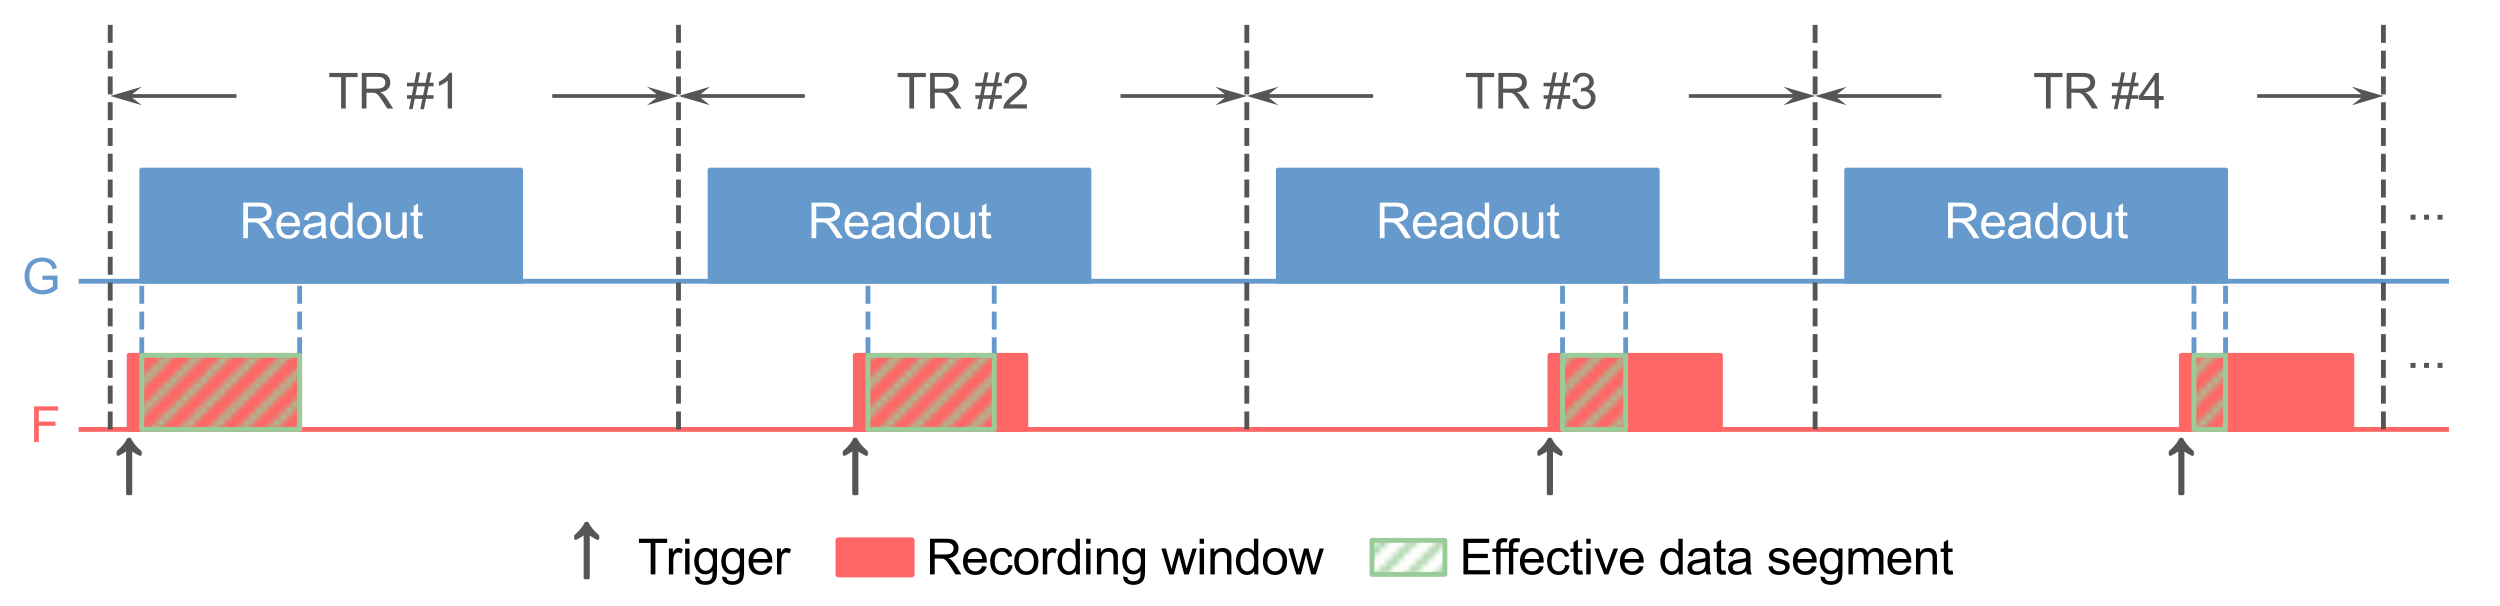 <?xml version="1.0" encoding="utf-8" standalone="no"?>
<!DOCTYPE svg PUBLIC "-//W3C//DTD SVG 1.1//EN"
  "http://www.w3.org/Graphics/SVG/1.1/DTD/svg11.dtd">
<svg xmlns:xlink="http://www.w3.org/1999/xlink" width="411.333pt" height="99.788pt" viewBox="0 0 411.333 99.788" xmlns="http://www.w3.org/2000/svg" version="1.1">
 <defs>
  <style type="text/css">*{stroke-linejoin: round; stroke-linecap: butt}</style>
 </defs>
 <g id="figure_1">
  <g id="patch_1">
   <path d="M 0 99.788 
L 411.333 99.788 
L 411.333 0 
L 0 0 
z
" style="fill: #ffffff"/>
  </g>
  <g id="axes_1">
   <g id="patch_2">
    <path d="M 21.251 70.656 
L 49.302 70.656 
L 49.302 58.464 
L 21.251 58.464 
z
" clip-path="url(#pd742fa2149)" style="fill: #ff6666; stroke: #ff6666; stroke-width: 0.8; stroke-linejoin: miter"/>
   </g>
   <g id="patch_3">
    <path d="M 140.728 70.656 
L 168.779 70.656 
L 168.779 58.464 
L 140.728 58.464 
z
" clip-path="url(#pd742fa2149)" style="fill: #ff6666; stroke: #ff6666; stroke-width: 0.8; stroke-linejoin: miter"/>
   </g>
   <g id="patch_4">
    <path d="M 255.01 70.656 
L 283.061 70.656 
L 283.061 58.464 
L 255.01 58.464 
z
" clip-path="url(#pd742fa2149)" style="fill: #ff6666; stroke: #ff6666; stroke-width: 0.8; stroke-linejoin: miter"/>
   </g>
   <g id="patch_5">
    <path d="M 358.903 70.656 
L 386.954 70.656 
L 386.954 58.464 
L 358.903 58.464 
z
" clip-path="url(#pd742fa2149)" style="fill: #ff6666; stroke: #ff6666; stroke-width: 0.8; stroke-linejoin: miter"/>
   </g>
   <g id="PolyCollection_1">
    <defs>
     <path id="m5c7851586c" d="M 23.329 -71.804 
L 23.329 -53.516 
L 85.664 -53.516 
L 85.664 -71.804 
L 85.664 -71.804 
L 23.329 -71.804 
z
" style="stroke: #6699cc; stroke-width: 0.8"/>
    </defs>
    <g clip-path="url(#pd742fa2149)">
     <use xlink:href="#m5c7851586c" x="0" y="99.788" style="fill: #6699cc; stroke: #6699cc; stroke-width: 0.8"/>
    </g>
   </g>
   <g id="patch_6">
    <path d="M 18.134 15.792 
L 23.329 14.268 
L 21.77 15.487 
L 38.913 15.487 
L 38.913 16.097 
L 21.77 16.097 
L 23.329 17.316 
z
" clip-path="url(#pd742fa2149)" style="fill: #555555"/>
   </g>
   <g id="patch_7">
    <path d="M 111.638 15.792 
L 106.443 17.316 
L 108.001 16.097 
L 90.859 16.097 
L 90.859 15.487 
L 108.001 15.487 
L 106.443 14.268 
z
" clip-path="url(#pd742fa2149)" style="fill: #555555"/>
   </g>
   <g id="PolyCollection_2">
    <defs>
     <path id="m98ea4eb5e1" d="M 116.832 -71.804 
L 116.832 -53.516 
L 179.168 -53.516 
L 179.168 -71.804 
L 179.168 -71.804 
L 116.832 -71.804 
z
" style="stroke: #6699cc; stroke-width: 0.8"/>
    </defs>
    <g clip-path="url(#pd742fa2149)">
     <use xlink:href="#m98ea4eb5e1" x="0" y="99.788" style="fill: #6699cc; stroke: #6699cc; stroke-width: 0.8"/>
    </g>
   </g>
   <g id="patch_8">
    <path d="M 111.638 15.792 
L 116.832 14.268 
L 115.274 15.487 
L 132.416 15.487 
L 132.416 16.097 
L 115.274 16.097 
L 116.832 17.316 
z
" clip-path="url(#pd742fa2149)" style="fill: #555555"/>
   </g>
   <g id="patch_9">
    <path d="M 205.141 15.792 
L 199.947 17.316 
L 201.505 16.097 
L 184.363 16.097 
L 184.363 15.487 
L 201.505 15.487 
L 199.947 14.268 
z
" clip-path="url(#pd742fa2149)" style="fill: #555555"/>
   </g>
   <g id="PolyCollection_3">
    <defs>
     <path id="m90d8952bbf" d="M 210.336 -71.804 
L 210.336 -53.516 
L 272.672 -53.516 
L 272.672 -71.804 
L 272.672 -71.804 
L 210.336 -71.804 
z
" style="stroke: #6699cc; stroke-width: 0.8"/>
    </defs>
    <g clip-path="url(#pd742fa2149)">
     <use xlink:href="#m90d8952bbf" x="0" y="99.788" style="fill: #6699cc; stroke: #6699cc; stroke-width: 0.8"/>
    </g>
   </g>
   <g id="patch_10">
    <path d="M 205.141 15.792 
L 210.336 14.268 
L 208.778 15.487 
L 225.92 15.487 
L 225.92 16.097 
L 208.778 16.097 
L 210.336 17.316 
z
" clip-path="url(#pd742fa2149)" style="fill: #555555"/>
   </g>
   <g id="patch_11">
    <path d="M 298.645 15.792 
L 293.451 17.316 
L 295.009 16.097 
L 277.867 16.097 
L 277.867 15.487 
L 295.009 15.487 
L 293.451 14.268 
z
" clip-path="url(#pd742fa2149)" style="fill: #555555"/>
   </g>
   <g id="PolyCollection_4">
    <defs>
     <path id="m6a1aa9a2eb" d="M 303.84 -71.804 
L 303.84 -53.516 
L 366.176 -53.516 
L 366.176 -71.804 
L 366.176 -71.804 
L 303.84 -71.804 
z
" style="stroke: #6699cc; stroke-width: 0.8"/>
    </defs>
    <g clip-path="url(#pd742fa2149)">
     <use xlink:href="#m6a1aa9a2eb" x="0" y="99.788" style="fill: #6699cc; stroke: #6699cc; stroke-width: 0.8"/>
    </g>
   </g>
   <g id="patch_12">
    <path d="M 298.645 15.792 
L 303.84 14.268 
L 302.282 15.487 
L 319.424 15.487 
L 319.424 16.097 
L 302.282 16.097 
L 303.84 17.316 
z
" clip-path="url(#pd742fa2149)" style="fill: #555555"/>
   </g>
   <g id="patch_13">
    <path d="M 392.149 15.792 
L 386.954 17.316 
L 388.513 16.097 
L 371.37 16.097 
L 371.37 15.487 
L 388.513 15.487 
L 386.954 14.268 
z
" clip-path="url(#pd742fa2149)" style="fill: #555555"/>
   </g>
   <g id="PathCollection_1">
    <defs>
     <path id="m56bbc804ce" d="M -1.819 -2.384 
Q -1.085 -3.056 -0.703 -3.546 
Q -0.321 -4.038 -0.134 -4.472 
L 0.1 -4.472 
Q 0.336 -3.972 0.713 -3.501 
Q 1.09 -3.031 1.819 -2.379 
L 1.819 -1.989 
Q 0.802 -2.465 0.255 -2.986 
L 0.255 4.472 
L -0.255 4.472 
L -0.255 -2.986 
Q -0.741 -2.601 -0.982 -2.449 
Q -1.221 -2.298 -1.819 -1.998 
L -1.819 -2.384 
z
" style="stroke: #555555; stroke-width: 0.5"/>
    </defs>
    <g clip-path="url(#pd742fa2149)">
     <use xlink:href="#m56bbc804ce" x="21.251" y="76.752" style="fill: #555555; stroke: #555555; stroke-width: 0.5"/>
     <use xlink:href="#m56bbc804ce" x="140.728" y="76.752" style="fill: #555555; stroke: #555555; stroke-width: 0.5"/>
     <use xlink:href="#m56bbc804ce" x="255.01" y="76.752" style="fill: #555555; stroke: #555555; stroke-width: 0.5"/>
     <use xlink:href="#m56bbc804ce" x="358.903" y="76.752" style="fill: #555555; stroke: #555555; stroke-width: 0.5"/>
    </g>
   </g>
   <g id="line2d_1">
    <path d="M 12.939 70.656 
L 402.538 70.656 
" clip-path="url(#pd742fa2149)" style="fill: none; stroke: #ff6666; stroke-width: 0.8; stroke-linecap: square"/>
   </g>
   <g id="line2d_2">
    <path d="M 12.939 46.272 
L 402.538 46.272 
" clip-path="url(#pd742fa2149)" style="fill: none; stroke: #6699cc; stroke-width: 0.8; stroke-linecap: square"/>
   </g>
   <g id="line2d_3">
    <path d="M 18.134 70.656 
L 18.134 3.6 
" clip-path="url(#pd742fa2149)" style="fill: none; stroke-dasharray: 2.96,1.28; stroke-dashoffset: 0; stroke: #555555; stroke-width: 0.8"/>
   </g>
   <g id="line2d_4">
    <path d="M 23.329 58.464 
L 23.329 46.272 
" clip-path="url(#pd742fa2149)" style="fill: none; stroke-dasharray: 2.96,1.28; stroke-dashoffset: 0; stroke: #6699cc; stroke-width: 0.8"/>
   </g>
   <g id="line2d_5">
    <path d="M 49.302 58.464 
L 49.302 46.272 
" clip-path="url(#pd742fa2149)" style="fill: none; stroke-dasharray: 2.96,1.28; stroke-dashoffset: 0; stroke: #6699cc; stroke-width: 0.8"/>
   </g>
   <g id="line2d_6">
    <path d="M 111.638 70.656 
L 111.638 3.6 
" clip-path="url(#pd742fa2149)" style="fill: none; stroke-dasharray: 2.96,1.28; stroke-dashoffset: 0; stroke: #555555; stroke-width: 0.8"/>
   </g>
   <g id="line2d_7">
    <path d="M 142.806 58.464 
L 142.806 46.272 
" clip-path="url(#pd742fa2149)" style="fill: none; stroke-dasharray: 2.96,1.28; stroke-dashoffset: 0; stroke: #6699cc; stroke-width: 0.8"/>
   </g>
   <g id="line2d_8">
    <path d="M 163.584 58.464 
L 163.584 46.272 
" clip-path="url(#pd742fa2149)" style="fill: none; stroke-dasharray: 2.96,1.28; stroke-dashoffset: 0; stroke: #6699cc; stroke-width: 0.8"/>
   </g>
   <g id="line2d_9">
    <path d="M 205.141 70.656 
L 205.141 3.6 
" clip-path="url(#pd742fa2149)" style="fill: none; stroke-dasharray: 2.96,1.28; stroke-dashoffset: 0; stroke: #555555; stroke-width: 0.8"/>
   </g>
   <g id="line2d_10">
    <path d="M 257.088 58.464 
L 257.088 46.272 
" clip-path="url(#pd742fa2149)" style="fill: none; stroke-dasharray: 2.96,1.28; stroke-dashoffset: 0; stroke: #6699cc; stroke-width: 0.8"/>
   </g>
   <g id="line2d_11">
    <path d="M 267.477 58.464 
L 267.477 46.272 
" clip-path="url(#pd742fa2149)" style="fill: none; stroke-dasharray: 2.96,1.28; stroke-dashoffset: 0; stroke: #6699cc; stroke-width: 0.8"/>
   </g>
   <g id="line2d_12">
    <path d="M 298.645 70.656 
L 298.645 3.6 
" clip-path="url(#pd742fa2149)" style="fill: none; stroke-dasharray: 2.96,1.28; stroke-dashoffset: 0; stroke: #555555; stroke-width: 0.8"/>
   </g>
   <g id="line2d_13">
    <path d="M 392.149 70.656 
L 392.149 3.6 
" clip-path="url(#pd742fa2149)" style="fill: none; stroke-dasharray: 2.96,1.28; stroke-dashoffset: 0; stroke: #555555; stroke-width: 0.8"/>
   </g>
   <g id="line2d_14">
    <path d="M 360.981 58.464 
L 360.981 46.272 
" clip-path="url(#pd742fa2149)" style="fill: none; stroke-dasharray: 2.96,1.28; stroke-dashoffset: 0; stroke: #6699cc; stroke-width: 0.8"/>
   </g>
   <g id="line2d_15">
    <path d="M 366.176 58.464 
L 366.176 46.272 
" clip-path="url(#pd742fa2149)" style="fill: none; stroke-dasharray: 2.96,1.28; stroke-dashoffset: 0; stroke: #6699cc; stroke-width: 0.8"/>
   </g>
   <g id="text_1">
    <!-- G -->
    <g style="fill: #6699cc" transform="translate(3.6 48.34) scale(0.08 -0.08)">
     <defs>
      <path id="ArialMT-47" d="M 2638 1797 
L 2638 2334 
L 4578 2338 
L 4578 638 
Q 4131 281 3656 101 
Q 3181 -78 2681 -78 
Q 2006 -78 1454 211 
Q 903 500 622 1047 
Q 341 1594 341 2269 
Q 341 2938 620 3517 
Q 900 4097 1425 4378 
Q 1950 4659 2634 4659 
Q 3131 4659 3532 4498 
Q 3934 4338 4162 4050 
Q 4391 3763 4509 3300 
L 3963 3150 
Q 3859 3500 3706 3700 
Q 3553 3900 3268 4020 
Q 2984 4141 2638 4141 
Q 2222 4141 1919 4014 
Q 1616 3888 1430 3681 
Q 1244 3475 1141 3228 
Q 966 2803 966 2306 
Q 966 1694 1177 1281 
Q 1388 869 1791 669 
Q 2194 469 2647 469 
Q 3041 469 3416 620 
Q 3791 772 3984 944 
L 3984 1797 
L 2638 1797 
z
" transform="scale(0.016)"/>
     </defs>
     <use xlink:href="#ArialMT-47"/>
    </g>
   </g>
   <g id="text_2">
    <!-- F -->
    <g style="fill: #ff6666" transform="translate(4.936 72.724) scale(0.08 -0.08)">
     <defs>
      <path id="ArialMT-46" d="M 525 0 
L 525 4581 
L 3616 4581 
L 3616 4041 
L 1131 4041 
L 1131 2622 
L 3281 2622 
L 3281 2081 
L 1131 2081 
L 1131 0 
L 525 0 
z
" transform="scale(0.016)"/>
     </defs>
     <use xlink:href="#ArialMT-46"/>
    </g>
   </g>
   <g id="text_3">
    <!-- ... -->
    <g style="fill: #555555" transform="translate(395.871 36.148) scale(0.08 -0.08)">
     <defs>
      <path id="ArialMT-2e" d="M 581 0 
L 581 641 
L 1222 641 
L 1222 0 
L 581 0 
z
" transform="scale(0.016)"/>
     </defs>
     <use xlink:href="#ArialMT-2e"/>
     <use xlink:href="#ArialMT-2e" x="27.783"/>
     <use xlink:href="#ArialMT-2e" x="55.566"/>
    </g>
   </g>
   <g id="text_4">
    <!-- ... -->
    <g style="fill: #555555" transform="translate(395.871 60.532) scale(0.08 -0.08)">
     <use xlink:href="#ArialMT-2e"/>
     <use xlink:href="#ArialMT-2e" x="27.783"/>
     <use xlink:href="#ArialMT-2e" x="55.566"/>
    </g>
   </g>
   <g id="text_5">
    <!-- Readout -->
    <g style="fill: #ffffff" transform="translate(39.375 39.196) scale(0.08 -0.08)">
     <defs>
      <path id="ArialMT-52" d="M 503 0 
L 503 4581 
L 2534 4581 
Q 3147 4581 3465 4457 
Q 3784 4334 3975 4021 
Q 4166 3709 4166 3331 
Q 4166 2844 3850 2509 
Q 3534 2175 2875 2084 
Q 3116 1969 3241 1856 
Q 3506 1613 3744 1247 
L 4541 0 
L 3778 0 
L 3172 953 
Q 2906 1366 2734 1584 
Q 2563 1803 2427 1890 
Q 2291 1978 2150 2013 
Q 2047 2034 1813 2034 
L 1109 2034 
L 1109 0 
L 503 0 
z
M 1109 2559 
L 2413 2559 
Q 2828 2559 3062 2645 
Q 3297 2731 3419 2920 
Q 3541 3109 3541 3331 
Q 3541 3656 3305 3865 
Q 3069 4075 2559 4075 
L 1109 4075 
L 1109 2559 
z
" transform="scale(0.016)"/>
      <path id="ArialMT-65" d="M 2694 1069 
L 3275 997 
Q 3138 488 2766 206 
Q 2394 -75 1816 -75 
Q 1088 -75 661 373 
Q 234 822 234 1631 
Q 234 2469 665 2931 
Q 1097 3394 1784 3394 
Q 2450 3394 2872 2941 
Q 3294 2488 3294 1666 
Q 3294 1616 3291 1516 
L 816 1516 
Q 847 969 1125 678 
Q 1403 388 1819 388 
Q 2128 388 2347 550 
Q 2566 713 2694 1069 
z
M 847 1978 
L 2700 1978 
Q 2663 2397 2488 2606 
Q 2219 2931 1791 2931 
Q 1403 2931 1139 2672 
Q 875 2413 847 1978 
z
" transform="scale(0.016)"/>
      <path id="ArialMT-61" d="M 2588 409 
Q 2275 144 1986 34 
Q 1697 -75 1366 -75 
Q 819 -75 525 192 
Q 231 459 231 875 
Q 231 1119 342 1320 
Q 453 1522 633 1644 
Q 813 1766 1038 1828 
Q 1203 1872 1538 1913 
Q 2219 1994 2541 2106 
Q 2544 2222 2544 2253 
Q 2544 2597 2384 2738 
Q 2169 2928 1744 2928 
Q 1347 2928 1158 2789 
Q 969 2650 878 2297 
L 328 2372 
Q 403 2725 575 2942 
Q 747 3159 1072 3276 
Q 1397 3394 1825 3394 
Q 2250 3394 2515 3294 
Q 2781 3194 2906 3042 
Q 3031 2891 3081 2659 
Q 3109 2516 3109 2141 
L 3109 1391 
Q 3109 606 3145 398 
Q 3181 191 3288 0 
L 2700 0 
Q 2613 175 2588 409 
z
M 2541 1666 
Q 2234 1541 1622 1453 
Q 1275 1403 1131 1340 
Q 988 1278 909 1158 
Q 831 1038 831 891 
Q 831 666 1001 516 
Q 1172 366 1500 366 
Q 1825 366 2078 508 
Q 2331 650 2450 897 
Q 2541 1088 2541 1459 
L 2541 1666 
z
" transform="scale(0.016)"/>
      <path id="ArialMT-64" d="M 2575 0 
L 2575 419 
Q 2259 -75 1647 -75 
Q 1250 -75 917 144 
Q 584 363 401 755 
Q 219 1147 219 1656 
Q 219 2153 384 2558 
Q 550 2963 881 3178 
Q 1213 3394 1622 3394 
Q 1922 3394 2156 3267 
Q 2391 3141 2538 2938 
L 2538 4581 
L 3097 4581 
L 3097 0 
L 2575 0 
z
M 797 1656 
Q 797 1019 1065 703 
Q 1334 388 1700 388 
Q 2069 388 2326 689 
Q 2584 991 2584 1609 
Q 2584 2291 2321 2609 
Q 2059 2928 1675 2928 
Q 1300 2928 1048 2622 
Q 797 2316 797 1656 
z
" transform="scale(0.016)"/>
      <path id="ArialMT-6f" d="M 213 1659 
Q 213 2581 725 3025 
Q 1153 3394 1769 3394 
Q 2453 3394 2887 2945 
Q 3322 2497 3322 1706 
Q 3322 1066 3130 698 
Q 2938 331 2570 128 
Q 2203 -75 1769 -75 
Q 1072 -75 642 372 
Q 213 819 213 1659 
z
M 791 1659 
Q 791 1022 1069 705 
Q 1347 388 1769 388 
Q 2188 388 2466 706 
Q 2744 1025 2744 1678 
Q 2744 2294 2464 2611 
Q 2184 2928 1769 2928 
Q 1347 2928 1069 2612 
Q 791 2297 791 1659 
z
" transform="scale(0.016)"/>
      <path id="ArialMT-75" d="M 2597 0 
L 2597 488 
Q 2209 -75 1544 -75 
Q 1250 -75 995 37 
Q 741 150 617 320 
Q 494 491 444 738 
Q 409 903 409 1263 
L 409 3319 
L 972 3319 
L 972 1478 
Q 972 1038 1006 884 
Q 1059 663 1231 536 
Q 1403 409 1656 409 
Q 1909 409 2131 539 
Q 2353 669 2445 892 
Q 2538 1116 2538 1541 
L 2538 3319 
L 3100 3319 
L 3100 0 
L 2597 0 
z
" transform="scale(0.016)"/>
      <path id="ArialMT-74" d="M 1650 503 
L 1731 6 
Q 1494 -44 1306 -44 
Q 1000 -44 831 53 
Q 663 150 594 308 
Q 525 466 525 972 
L 525 2881 
L 113 2881 
L 113 3319 
L 525 3319 
L 525 4141 
L 1084 4478 
L 1084 3319 
L 1650 3319 
L 1650 2881 
L 1084 2881 
L 1084 941 
Q 1084 700 1114 631 
Q 1144 563 1211 522 
Q 1278 481 1403 481 
Q 1497 481 1650 503 
z
" transform="scale(0.016)"/>
     </defs>
     <use xlink:href="#ArialMT-52"/>
     <use xlink:href="#ArialMT-65" x="72.217"/>
     <use xlink:href="#ArialMT-61" x="127.832"/>
     <use xlink:href="#ArialMT-64" x="183.447"/>
     <use xlink:href="#ArialMT-6f" x="239.062"/>
     <use xlink:href="#ArialMT-75" x="294.678"/>
     <use xlink:href="#ArialMT-74" x="350.293"/>
    </g>
   </g>
   <g id="text_6">
    <!-- TR #1 -->
    <g style="fill: #555555" transform="translate(53.994 17.86) scale(0.08 -0.08)">
     <defs>
      <path id="ArialMT-54" d="M 1659 0 
L 1659 4041 
L 150 4041 
L 150 4581 
L 3781 4581 
L 3781 4041 
L 2266 4041 
L 2266 0 
L 1659 0 
z
" transform="scale(0.016)"/>
      <path id="ArialMT-20" transform="scale(0.016)"/>
      <path id="ArialMT-23" d="M 322 -78 
L 594 1253 
L 66 1253 
L 66 1719 
L 688 1719 
L 919 2853 
L 66 2853 
L 66 3319 
L 1013 3319 
L 1284 4659 
L 1753 4659 
L 1481 3319 
L 2466 3319 
L 2738 4659 
L 3209 4659 
L 2938 3319 
L 3478 3319 
L 3478 2853 
L 2844 2853 
L 2609 1719 
L 3478 1719 
L 3478 1253 
L 2516 1253 
L 2244 -78 
L 1775 -78 
L 2044 1253 
L 1063 1253 
L 791 -78 
L 322 -78 
z
M 1156 1719 
L 2138 1719 
L 2372 2853 
L 1388 2853 
L 1156 1719 
z
" transform="scale(0.016)"/>
      <path id="ArialMT-31" d="M 2384 0 
L 1822 0 
L 1822 3584 
Q 1619 3391 1289 3197 
Q 959 3003 697 2906 
L 697 3450 
Q 1169 3672 1522 3987 
Q 1875 4303 2022 4600 
L 2384 4600 
L 2384 0 
z
" transform="scale(0.016)"/>
     </defs>
     <use xlink:href="#ArialMT-54"/>
     <use xlink:href="#ArialMT-52" x="61.084"/>
     <use xlink:href="#ArialMT-20" x="133.301"/>
     <use xlink:href="#ArialMT-23" x="161.084"/>
     <use xlink:href="#ArialMT-31" x="216.699"/>
    </g>
   </g>
   <g id="text_7">
    <!-- Readout -->
    <g style="fill: #ffffff" transform="translate(132.878 39.196) scale(0.08 -0.08)">
     <use xlink:href="#ArialMT-52"/>
     <use xlink:href="#ArialMT-65" x="72.217"/>
     <use xlink:href="#ArialMT-61" x="127.832"/>
     <use xlink:href="#ArialMT-64" x="183.447"/>
     <use xlink:href="#ArialMT-6f" x="239.062"/>
     <use xlink:href="#ArialMT-75" x="294.678"/>
     <use xlink:href="#ArialMT-74" x="350.293"/>
    </g>
   </g>
   <g id="text_8">
    <!-- TR #2 -->
    <g style="fill: #555555" transform="translate(147.498 17.86) scale(0.08 -0.08)">
     <defs>
      <path id="ArialMT-32" d="M 3222 541 
L 3222 0 
L 194 0 
Q 188 203 259 391 
Q 375 700 629 1000 
Q 884 1300 1366 1694 
Q 2113 2306 2375 2664 
Q 2638 3022 2638 3341 
Q 2638 3675 2398 3904 
Q 2159 4134 1775 4134 
Q 1369 4134 1125 3890 
Q 881 3647 878 3216 
L 300 3275 
Q 359 3922 746 4261 
Q 1134 4600 1788 4600 
Q 2447 4600 2831 4234 
Q 3216 3869 3216 3328 
Q 3216 3053 3103 2787 
Q 2991 2522 2730 2228 
Q 2469 1934 1863 1422 
Q 1356 997 1212 845 
Q 1069 694 975 541 
L 3222 541 
z
" transform="scale(0.016)"/>
     </defs>
     <use xlink:href="#ArialMT-54"/>
     <use xlink:href="#ArialMT-52" x="61.084"/>
     <use xlink:href="#ArialMT-20" x="133.301"/>
     <use xlink:href="#ArialMT-23" x="161.084"/>
     <use xlink:href="#ArialMT-32" x="216.699"/>
    </g>
   </g>
   <g id="text_9">
    <!-- Readout -->
    <g style="fill: #ffffff" transform="translate(226.382 39.196) scale(0.08 -0.08)">
     <use xlink:href="#ArialMT-52"/>
     <use xlink:href="#ArialMT-65" x="72.217"/>
     <use xlink:href="#ArialMT-61" x="127.832"/>
     <use xlink:href="#ArialMT-64" x="183.447"/>
     <use xlink:href="#ArialMT-6f" x="239.062"/>
     <use xlink:href="#ArialMT-75" x="294.678"/>
     <use xlink:href="#ArialMT-74" x="350.293"/>
    </g>
   </g>
   <g id="text_10">
    <!-- TR #3 -->
    <g style="fill: #555555" transform="translate(241.001 17.86) scale(0.08 -0.08)">
     <defs>
      <path id="ArialMT-33" d="M 269 1209 
L 831 1284 
Q 928 806 1161 595 
Q 1394 384 1728 384 
Q 2125 384 2398 659 
Q 2672 934 2672 1341 
Q 2672 1728 2419 1979 
Q 2166 2231 1775 2231 
Q 1616 2231 1378 2169 
L 1441 2663 
Q 1497 2656 1531 2656 
Q 1891 2656 2178 2843 
Q 2466 3031 2466 3422 
Q 2466 3731 2256 3934 
Q 2047 4138 1716 4138 
Q 1388 4138 1169 3931 
Q 950 3725 888 3313 
L 325 3413 
Q 428 3978 793 4289 
Q 1159 4600 1703 4600 
Q 2078 4600 2393 4439 
Q 2709 4278 2876 4000 
Q 3044 3722 3044 3409 
Q 3044 3113 2884 2869 
Q 2725 2625 2413 2481 
Q 2819 2388 3044 2092 
Q 3269 1797 3269 1353 
Q 3269 753 2831 336 
Q 2394 -81 1725 -81 
Q 1122 -81 723 278 
Q 325 638 269 1209 
z
" transform="scale(0.016)"/>
     </defs>
     <use xlink:href="#ArialMT-54"/>
     <use xlink:href="#ArialMT-52" x="61.084"/>
     <use xlink:href="#ArialMT-20" x="133.301"/>
     <use xlink:href="#ArialMT-23" x="161.084"/>
     <use xlink:href="#ArialMT-33" x="216.699"/>
    </g>
   </g>
   <g id="text_11">
    <!-- Readout -->
    <g style="fill: #ffffff" transform="translate(319.886 39.196) scale(0.08 -0.08)">
     <use xlink:href="#ArialMT-52"/>
     <use xlink:href="#ArialMT-65" x="72.217"/>
     <use xlink:href="#ArialMT-61" x="127.832"/>
     <use xlink:href="#ArialMT-64" x="183.447"/>
     <use xlink:href="#ArialMT-6f" x="239.062"/>
     <use xlink:href="#ArialMT-75" x="294.678"/>
     <use xlink:href="#ArialMT-74" x="350.293"/>
    </g>
   </g>
   <g id="text_12">
    <!-- TR #4 -->
    <g style="fill: #555555" transform="translate(334.505 17.86) scale(0.08 -0.08)">
     <defs>
      <path id="ArialMT-34" d="M 2069 0 
L 2069 1097 
L 81 1097 
L 81 1613 
L 2172 4581 
L 2631 4581 
L 2631 1613 
L 3250 1613 
L 3250 1097 
L 2631 1097 
L 2631 0 
L 2069 0 
z
M 2069 1613 
L 2069 3678 
L 634 1613 
L 2069 1613 
z
" transform="scale(0.016)"/>
     </defs>
     <use xlink:href="#ArialMT-54"/>
     <use xlink:href="#ArialMT-52" x="61.084"/>
     <use xlink:href="#ArialMT-20" x="133.301"/>
     <use xlink:href="#ArialMT-23" x="161.084"/>
     <use xlink:href="#ArialMT-34" x="216.699"/>
    </g>
   </g>
   <g id="patch_14">
    <path d="M 23.329 70.656 
L 49.302 70.656 
L 49.302 58.464 
L 23.329 58.464 
z
" clip-path="url(#pd742fa2149)" style="fill: url(#h79d9c6f0ba); stroke: #99cc99; stroke-width: 0.8; stroke-linejoin: miter"/>
   </g>
   <g id="patch_15">
    <path d="M 142.806 70.656 
L 163.584 70.656 
L 163.584 58.464 
L 142.806 58.464 
z
" clip-path="url(#pd742fa2149)" style="fill: url(#h79d9c6f0ba); stroke: #99cc99; stroke-width: 0.8; stroke-linejoin: miter"/>
   </g>
   <g id="patch_16">
    <path d="M 257.088 70.656 
L 267.477 70.656 
L 267.477 58.464 
L 257.088 58.464 
z
" clip-path="url(#pd742fa2149)" style="fill: url(#h79d9c6f0ba); stroke: #99cc99; stroke-width: 0.8; stroke-linejoin: miter"/>
   </g>
   <g id="patch_17">
    <path d="M 360.981 70.656 
L 366.176 70.656 
L 366.176 58.464 
L 360.981 58.464 
z
" clip-path="url(#pd742fa2149)" style="fill: url(#h79d9c6f0ba); stroke: #99cc99; stroke-width: 0.8; stroke-linejoin: miter"/>
   </g>
  </g>
  <g id="legend_1">
   <g id="PathCollection_2">
    <g>
     <use xlink:href="#m56bbc804ce" x="96.535" y="90.584" style="fill: #555555; stroke: #555555; stroke-width: 0.5"/>
    </g>
   </g>
   <g id="text_13">
    <!-- Trigger -->
    <g transform="translate(104.935 94.504) scale(0.08 -0.08)">
     <defs>
      <path id="ArialMT-72" d="M 416 0 
L 416 3319 
L 922 3319 
L 922 2816 
Q 1116 3169 1280 3281 
Q 1444 3394 1641 3394 
Q 1925 3394 2219 3213 
L 2025 2691 
Q 1819 2813 1613 2813 
Q 1428 2813 1281 2702 
Q 1134 2591 1072 2394 
Q 978 2094 978 1738 
L 978 0 
L 416 0 
z
" transform="scale(0.016)"/>
      <path id="ArialMT-69" d="M 425 3934 
L 425 4581 
L 988 4581 
L 988 3934 
L 425 3934 
z
M 425 0 
L 425 3319 
L 988 3319 
L 988 0 
L 425 0 
z
" transform="scale(0.016)"/>
      <path id="ArialMT-67" d="M 319 -275 
L 866 -356 
Q 900 -609 1056 -725 
Q 1266 -881 1628 -881 
Q 2019 -881 2231 -725 
Q 2444 -569 2519 -288 
Q 2563 -116 2559 434 
Q 2191 0 1641 0 
Q 956 0 581 494 
Q 206 988 206 1678 
Q 206 2153 378 2554 
Q 550 2956 876 3175 
Q 1203 3394 1644 3394 
Q 2231 3394 2613 2919 
L 2613 3319 
L 3131 3319 
L 3131 450 
Q 3131 -325 2973 -648 
Q 2816 -972 2473 -1159 
Q 2131 -1347 1631 -1347 
Q 1038 -1347 672 -1080 
Q 306 -813 319 -275 
z
M 784 1719 
Q 784 1066 1043 766 
Q 1303 466 1694 466 
Q 2081 466 2343 764 
Q 2606 1063 2606 1700 
Q 2606 2309 2336 2618 
Q 2066 2928 1684 2928 
Q 1309 2928 1046 2623 
Q 784 2319 784 1719 
z
" transform="scale(0.016)"/>
     </defs>
     <use xlink:href="#ArialMT-54"/>
     <use xlink:href="#ArialMT-72" x="57.334"/>
     <use xlink:href="#ArialMT-69" x="90.635"/>
     <use xlink:href="#ArialMT-67" x="112.852"/>
     <use xlink:href="#ArialMT-67" x="168.467"/>
     <use xlink:href="#ArialMT-65" x="224.082"/>
     <use xlink:href="#ArialMT-72" x="279.697"/>
    </g>
   </g>
   <g id="patch_18">
    <path d="M 137.973 94.504 
L 149.973 94.504 
L 149.973 88.904 
L 137.973 88.904 
z
" style="fill: #ff6666; stroke: #ff6666; stroke-linejoin: miter"/>
   </g>
   <g id="text_14">
    <!-- Recording window -->
    <g transform="translate(152.373 94.504) scale(0.08 -0.08)">
     <defs>
      <path id="ArialMT-63" d="M 2588 1216 
L 3141 1144 
Q 3050 572 2676 248 
Q 2303 -75 1759 -75 
Q 1078 -75 664 370 
Q 250 816 250 1647 
Q 250 2184 428 2587 
Q 606 2991 970 3192 
Q 1334 3394 1763 3394 
Q 2303 3394 2647 3120 
Q 2991 2847 3088 2344 
L 2541 2259 
Q 2463 2594 2264 2762 
Q 2066 2931 1784 2931 
Q 1359 2931 1093 2626 
Q 828 2322 828 1663 
Q 828 994 1084 691 
Q 1341 388 1753 388 
Q 2084 388 2306 591 
Q 2528 794 2588 1216 
z
" transform="scale(0.016)"/>
      <path id="ArialMT-6e" d="M 422 0 
L 422 3319 
L 928 3319 
L 928 2847 
Q 1294 3394 1984 3394 
Q 2284 3394 2536 3286 
Q 2788 3178 2913 3003 
Q 3038 2828 3088 2588 
Q 3119 2431 3119 2041 
L 3119 0 
L 2556 0 
L 2556 2019 
Q 2556 2363 2490 2533 
Q 2425 2703 2258 2804 
Q 2091 2906 1866 2906 
Q 1506 2906 1245 2678 
Q 984 2450 984 1813 
L 984 0 
L 422 0 
z
" transform="scale(0.016)"/>
      <path id="ArialMT-77" d="M 1034 0 
L 19 3319 
L 600 3319 
L 1128 1403 
L 1325 691 
Q 1338 744 1497 1375 
L 2025 3319 
L 2603 3319 
L 3100 1394 
L 3266 759 
L 3456 1400 
L 4025 3319 
L 4572 3319 
L 3534 0 
L 2950 0 
L 2422 1988 
L 2294 2553 
L 1622 0 
L 1034 0 
z
" transform="scale(0.016)"/>
     </defs>
     <use xlink:href="#ArialMT-52"/>
     <use xlink:href="#ArialMT-65" x="72.217"/>
     <use xlink:href="#ArialMT-63" x="127.832"/>
     <use xlink:href="#ArialMT-6f" x="177.832"/>
     <use xlink:href="#ArialMT-72" x="233.447"/>
     <use xlink:href="#ArialMT-64" x="266.748"/>
     <use xlink:href="#ArialMT-69" x="322.363"/>
     <use xlink:href="#ArialMT-6e" x="344.58"/>
     <use xlink:href="#ArialMT-67" x="400.195"/>
     <use xlink:href="#ArialMT-20" x="455.811"/>
     <use xlink:href="#ArialMT-77" x="483.594"/>
     <use xlink:href="#ArialMT-69" x="555.811"/>
     <use xlink:href="#ArialMT-6e" x="578.027"/>
     <use xlink:href="#ArialMT-64" x="633.643"/>
     <use xlink:href="#ArialMT-6f" x="689.258"/>
     <use xlink:href="#ArialMT-77" x="744.873"/>
    </g>
   </g>
   <g id="patch_19">
    <path d="M 225.737 94.504 
L 237.737 94.504 
L 237.737 88.904 
L 225.737 88.904 
z
" style="fill: url(#h79d9c6f0ba); stroke: #99cc99; stroke-width: 0.8; stroke-linejoin: miter"/>
   </g>
   <g id="text_15">
    <!-- Effective data segment -->
    <g transform="translate(240.137 94.504) scale(0.08 -0.08)">
     <defs>
      <path id="ArialMT-45" d="M 506 0 
L 506 4581 
L 3819 4581 
L 3819 4041 
L 1113 4041 
L 1113 2638 
L 3647 2638 
L 3647 2100 
L 1113 2100 
L 1113 541 
L 3925 541 
L 3925 0 
L 506 0 
z
" transform="scale(0.016)"/>
      <path id="ArialMT-66" d="M 556 0 
L 556 2881 
L 59 2881 
L 59 3319 
L 556 3319 
L 556 3672 
Q 556 4006 616 4169 
Q 697 4388 901 4523 
Q 1106 4659 1475 4659 
Q 1713 4659 2000 4603 
L 1916 4113 
Q 1741 4144 1584 4144 
Q 1328 4144 1222 4034 
Q 1116 3925 1116 3625 
L 1116 3319 
L 1763 3319 
L 1763 2881 
L 1116 2881 
L 1116 0 
L 556 0 
z
" transform="scale(0.016)"/>
      <path id="ArialMT-76" d="M 1344 0 
L 81 3319 
L 675 3319 
L 1388 1331 
Q 1503 1009 1600 663 
Q 1675 925 1809 1294 
L 2547 3319 
L 3125 3319 
L 1869 0 
L 1344 0 
z
" transform="scale(0.016)"/>
      <path id="ArialMT-73" d="M 197 991 
L 753 1078 
Q 800 744 1014 566 
Q 1228 388 1613 388 
Q 2000 388 2187 545 
Q 2375 703 2375 916 
Q 2375 1106 2209 1216 
Q 2094 1291 1634 1406 
Q 1016 1563 777 1677 
Q 538 1791 414 1992 
Q 291 2194 291 2438 
Q 291 2659 392 2848 
Q 494 3038 669 3163 
Q 800 3259 1026 3326 
Q 1253 3394 1513 3394 
Q 1903 3394 2198 3281 
Q 2494 3169 2634 2976 
Q 2775 2784 2828 2463 
L 2278 2388 
Q 2241 2644 2061 2787 
Q 1881 2931 1553 2931 
Q 1166 2931 1000 2803 
Q 834 2675 834 2503 
Q 834 2394 903 2306 
Q 972 2216 1119 2156 
Q 1203 2125 1616 2013 
Q 2213 1853 2448 1751 
Q 2684 1650 2818 1456 
Q 2953 1263 2953 975 
Q 2953 694 2789 445 
Q 2625 197 2315 61 
Q 2006 -75 1616 -75 
Q 969 -75 630 194 
Q 291 463 197 991 
z
" transform="scale(0.016)"/>
      <path id="ArialMT-6d" d="M 422 0 
L 422 3319 
L 925 3319 
L 925 2853 
Q 1081 3097 1340 3245 
Q 1600 3394 1931 3394 
Q 2300 3394 2536 3241 
Q 2772 3088 2869 2813 
Q 3263 3394 3894 3394 
Q 4388 3394 4653 3120 
Q 4919 2847 4919 2278 
L 4919 0 
L 4359 0 
L 4359 2091 
Q 4359 2428 4304 2576 
Q 4250 2725 4106 2815 
Q 3963 2906 3769 2906 
Q 3419 2906 3187 2673 
Q 2956 2441 2956 1928 
L 2956 0 
L 2394 0 
L 2394 2156 
Q 2394 2531 2256 2718 
Q 2119 2906 1806 2906 
Q 1569 2906 1367 2781 
Q 1166 2656 1075 2415 
Q 984 2175 984 1722 
L 984 0 
L 422 0 
z
" transform="scale(0.016)"/>
     </defs>
     <use xlink:href="#ArialMT-45"/>
     <use xlink:href="#ArialMT-66" x="66.699"/>
     <use xlink:href="#ArialMT-66" x="92.732"/>
     <use xlink:href="#ArialMT-65" x="120.516"/>
     <use xlink:href="#ArialMT-63" x="176.131"/>
     <use xlink:href="#ArialMT-74" x="226.131"/>
     <use xlink:href="#ArialMT-69" x="253.914"/>
     <use xlink:href="#ArialMT-76" x="276.131"/>
     <use xlink:href="#ArialMT-65" x="326.131"/>
     <use xlink:href="#ArialMT-20" x="381.746"/>
     <use xlink:href="#ArialMT-64" x="409.529"/>
     <use xlink:href="#ArialMT-61" x="465.145"/>
     <use xlink:href="#ArialMT-74" x="520.76"/>
     <use xlink:href="#ArialMT-61" x="548.543"/>
     <use xlink:href="#ArialMT-20" x="604.158"/>
     <use xlink:href="#ArialMT-73" x="631.941"/>
     <use xlink:href="#ArialMT-65" x="681.941"/>
     <use xlink:href="#ArialMT-67" x="737.557"/>
     <use xlink:href="#ArialMT-6d" x="793.172"/>
     <use xlink:href="#ArialMT-65" x="876.473"/>
     <use xlink:href="#ArialMT-6e" x="932.088"/>
     <use xlink:href="#ArialMT-74" x="987.703"/>
    </g>
   </g>
  </g>
 </g>
 <defs>
  <clipPath id="pd742fa2149">
   <rect x="12.939" y="3.6" width="394.794" height="91.44"/>
  </clipPath>
 </defs>
 <defs>
  <pattern id="h79d9c6f0ba" patternUnits="userSpaceOnUse" x="0" y="0" width="72" height="72">
   <rect x="0" y="0" width="73" height="73" fill="none"/>
   <path d="M -36 36 
L 36 -36 
M -33.6 38.4 
L 38.4 -33.6 
M -31.2 40.8 
L 40.8 -31.2 
M -28.8 43.2 
L 43.2 -28.8 
M -26.4 45.6 
L 45.6 -26.4 
M -24 48 
L 48 -24 
M -21.6 50.4 
L 50.4 -21.6 
M -19.2 52.8 
L 52.8 -19.2 
M -16.8 55.2 
L 55.2 -16.8 
M -14.4 57.6 
L 57.6 -14.4 
M -12 60 
L 60 -12 
M -9.6 62.4 
L 62.4 -9.6 
M -7.2 64.8 
L 64.8 -7.2 
M -4.8 67.2 
L 67.2 -4.8 
M -2.4 69.6 
L 69.6 -2.4 
M 0 72 
L 72 0 
M 2.4 74.4 
L 74.4 2.4 
M 4.8 76.8 
L 76.8 4.8 
M 7.2 79.2 
L 79.2 7.2 
M 9.6 81.6 
L 81.6 9.6 
M 12 84 
L 84 12 
M 14.4 86.4 
L 86.4 14.4 
M 16.8 88.8 
L 88.8 16.8 
M 19.2 91.2 
L 91.2 19.2 
M 21.6 93.6 
L 93.6 21.6 
M 24 96 
L 96 24 
M 26.4 98.4 
L 98.4 26.4 
M 28.8 100.8 
L 100.8 28.8 
M 31.2 103.2 
L 103.2 31.2 
M 33.6 105.6 
L 105.6 33.6 
M 36 108 
L 108 36 
" style="fill: #99cc99; stroke: #99cc99; stroke-width: 1.0; stroke-linecap: butt; stroke-linejoin: miter"/>
  </pattern>
 </defs>
</svg>
